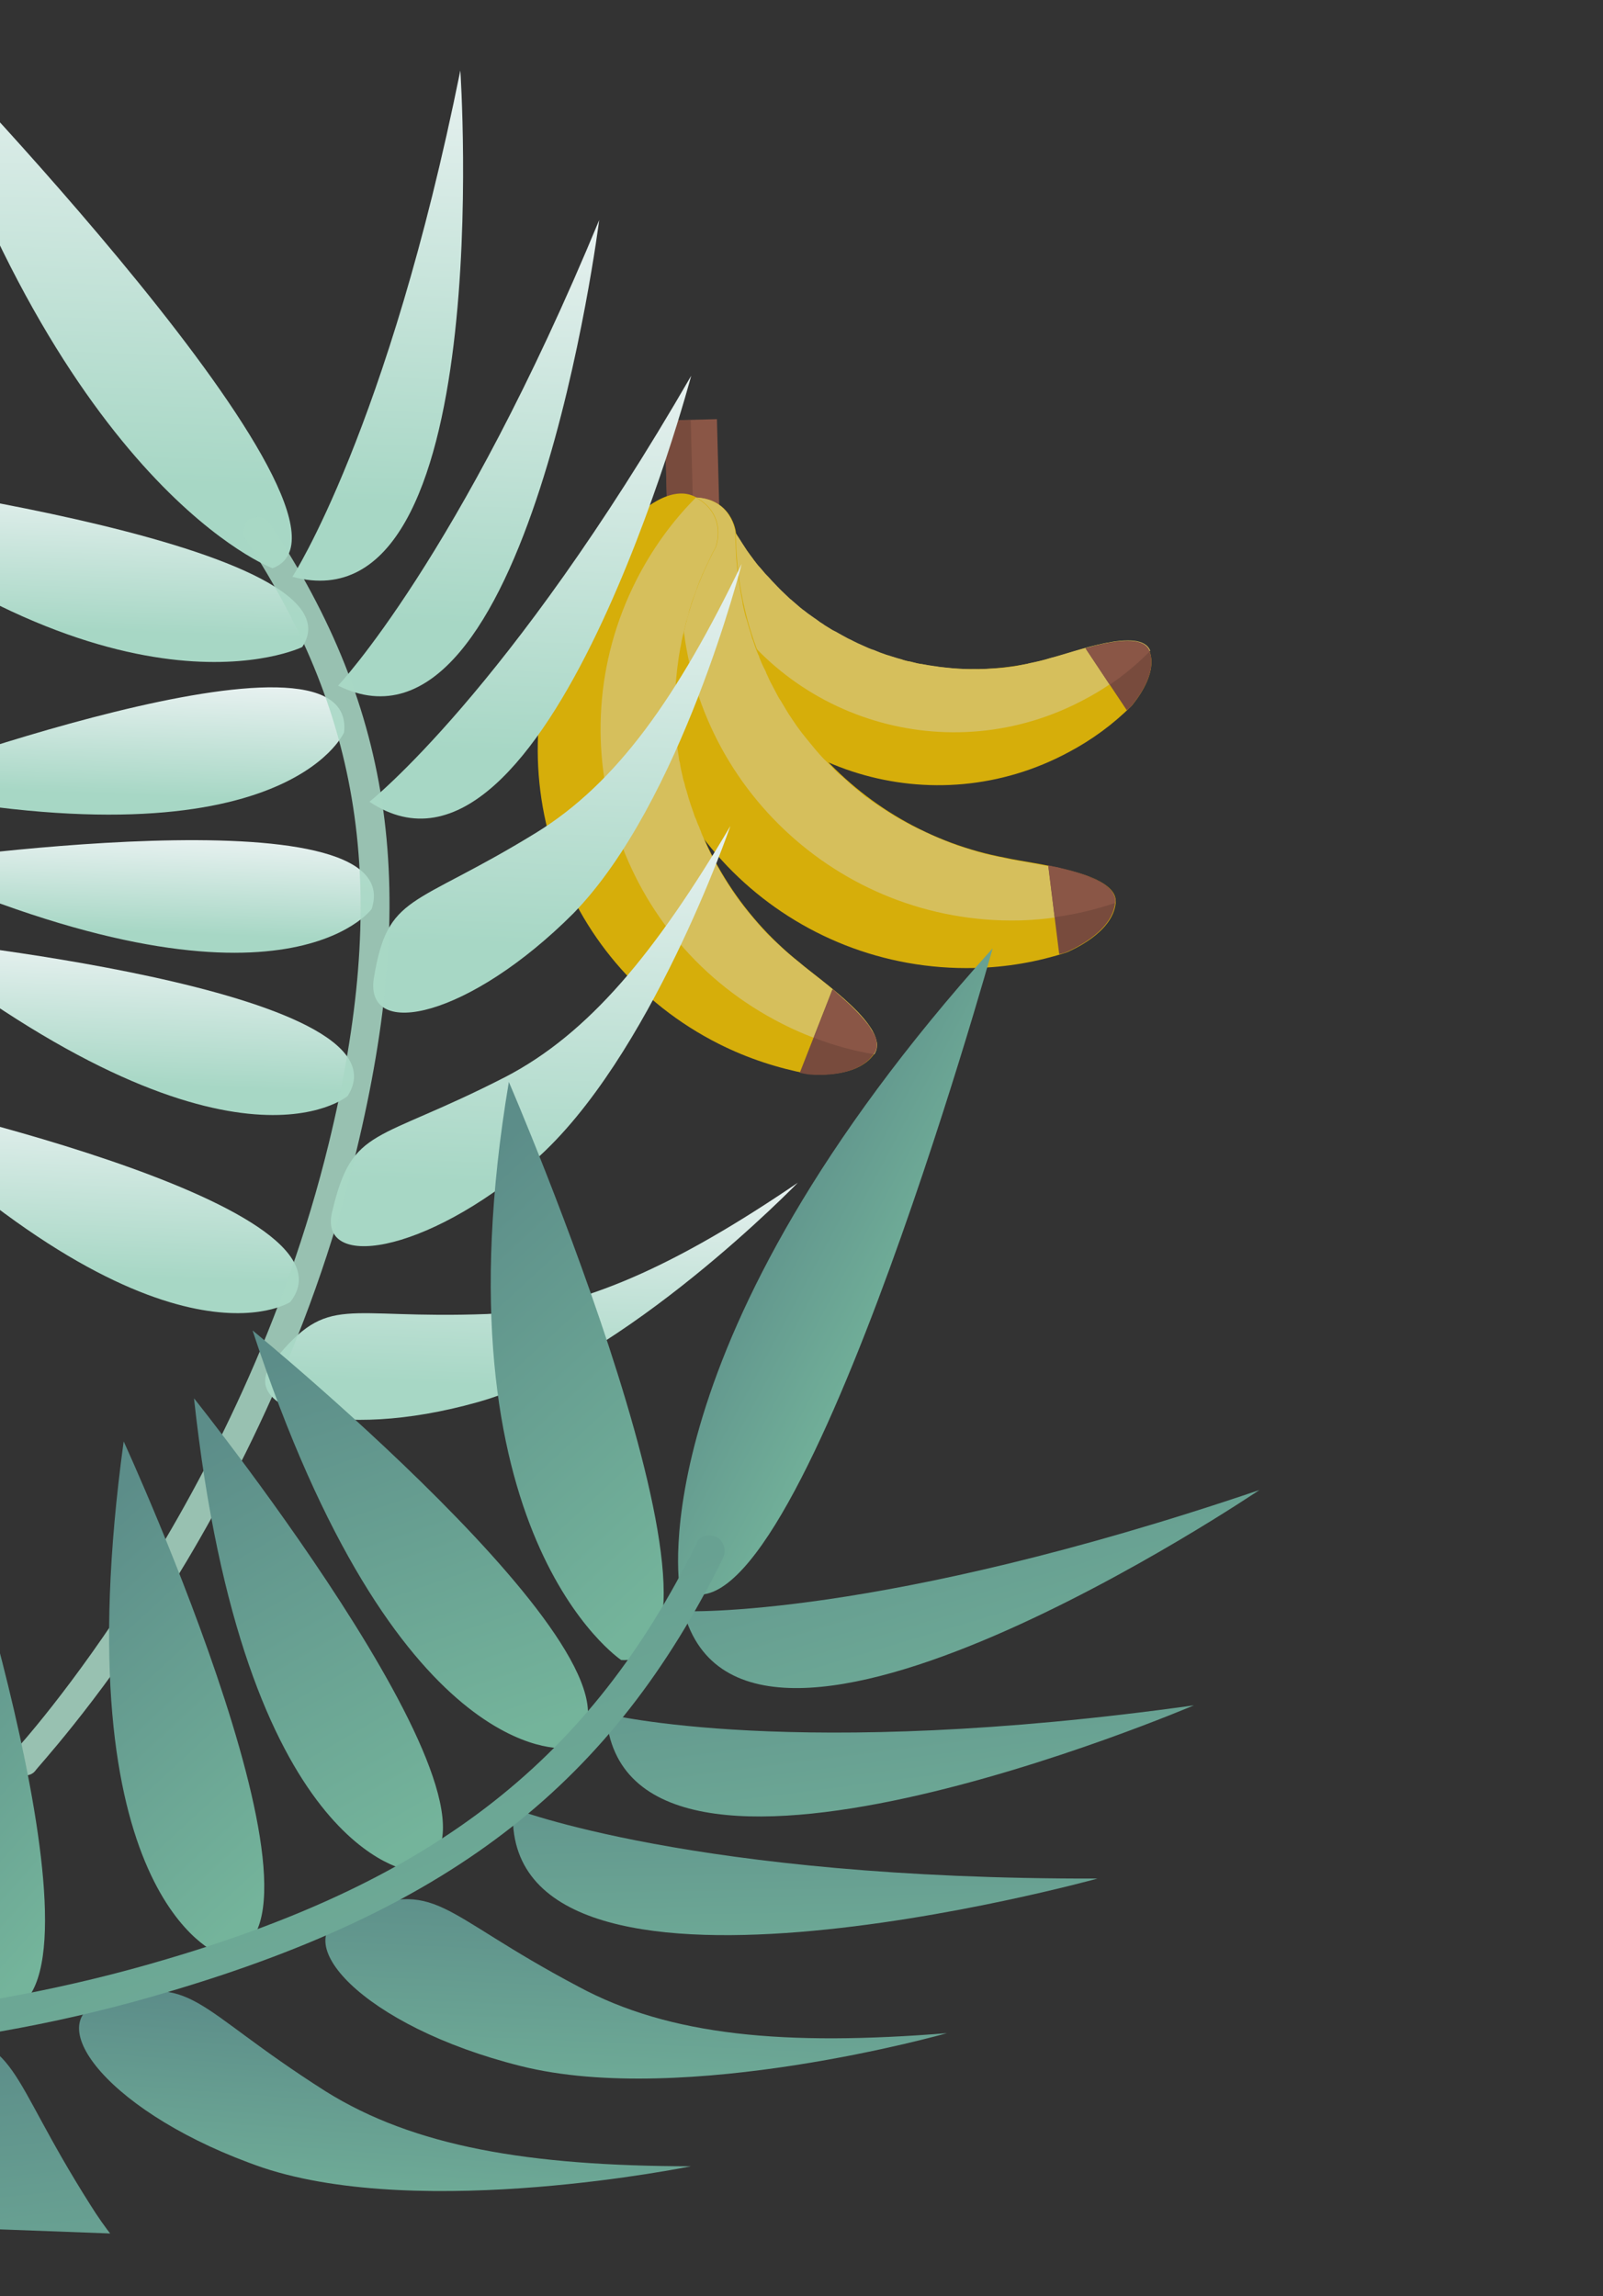 <svg width="125" height="179" viewBox="0 0 125 179" fill="none" xmlns="http://www.w3.org/2000/svg">
<rect x="0" y="0" width="125" height="179" fill="#333333" stroke="none"/>
<g clip-path="url(#clip0)">
<g opacity="0.8">
<path d="M54.194 49.845C53.218 47.993 52.505 46.038 52.114 44.09C51.878 42.838 51.612 40.189 53.258 39.427C55.43 38.388 56.657 40.248 56.657 40.248C56.759 40.442 56.861 40.635 56.949 40.801C61.825 49.919 72.325 54.096 81.879 51.32C83.63 50.892 88.911 48.85 89.636 50.763C90.333 52.621 88.368 54.857 88.246 55.027C86.81 56.455 85.159 57.678 83.308 58.654C72.822 64.286 59.784 60.317 54.194 49.845Z" fill="#FFCD00"/>
<path d="M55.448 45.724C54.37 43.679 53.64 41.557 53.259 39.427C55.431 38.389 56.658 40.249 56.658 40.249C56.76 40.442 56.862 40.636 56.949 40.801C57.11 41.105 57.27 41.409 57.458 41.699C57.516 41.809 57.587 41.878 57.645 41.988C57.775 42.167 57.892 42.388 58.021 42.567C58.079 42.678 58.165 42.773 58.238 42.912C58.368 43.091 58.483 43.242 58.612 43.421C58.698 43.517 58.771 43.655 58.857 43.751C58.972 43.902 59.102 44.081 59.244 44.218C59.33 44.314 59.431 44.437 59.517 44.533C59.632 44.684 59.789 44.849 59.931 44.986C60.017 45.081 60.103 45.177 60.189 45.273C60.346 45.438 60.504 45.602 60.661 45.766C60.732 45.835 60.818 45.931 60.889 45.999C61.118 46.232 61.374 46.45 61.603 46.682C61.659 46.723 61.716 46.764 61.788 46.832C61.987 47.01 62.172 47.159 62.371 47.337C62.485 47.418 62.571 47.514 62.67 47.568C62.84 47.69 62.983 47.827 63.138 47.921C63.252 48.002 63.365 48.084 63.479 48.165C63.635 48.26 63.763 48.369 63.933 48.491C64.046 48.572 64.188 48.639 64.316 48.748C64.472 48.843 64.627 48.937 64.783 49.032C64.897 49.113 65.038 49.18 65.179 49.247C65.335 49.341 65.476 49.408 65.632 49.503C65.773 49.569 65.886 49.651 66.027 49.718C66.183 49.812 66.352 49.864 66.508 49.959C66.649 50.026 66.748 50.08 66.889 50.147C67.171 50.28 67.439 50.386 67.721 50.52C67.862 50.587 68.031 50.639 68.158 50.678C68.299 50.745 68.468 50.797 68.609 50.864C68.778 50.916 68.919 50.983 69.088 51.036C69.214 51.075 69.383 51.127 69.51 51.166C69.679 51.219 69.847 51.271 70.016 51.323C70.143 51.362 70.297 51.387 70.438 51.454C70.607 51.506 70.776 51.559 70.958 51.569C71.084 51.608 71.239 51.632 71.365 51.672C71.534 51.724 71.73 51.762 71.912 51.772C72.039 51.811 72.178 51.808 72.305 51.847C72.501 51.885 72.683 51.895 72.88 51.933C72.992 51.944 73.104 51.956 73.188 51.982C73.903 52.064 74.617 52.147 75.33 52.16C75.442 52.171 75.54 52.155 75.652 52.167C75.861 52.162 76.071 52.158 76.252 52.168C76.365 52.179 76.49 52.149 76.602 52.16C76.811 52.156 77.021 52.151 77.188 52.134C77.328 52.131 77.425 52.115 77.565 52.112C77.774 52.107 77.969 52.075 78.179 52.071C78.304 52.04 78.416 52.052 78.541 52.021C78.736 51.989 78.945 51.984 79.168 51.938C79.266 51.922 79.363 51.906 79.488 51.875C79.711 51.828 79.906 51.796 80.128 51.749C80.183 51.72 80.226 51.733 80.281 51.704C80.823 51.595 81.394 51.471 81.935 51.292C83.686 50.863 88.967 48.822 89.692 50.734C88.243 52.205 86.523 53.499 84.589 54.519C74.076 60.165 61.038 56.197 55.448 45.724Z" fill="#FFE266"/>
<path d="M84.643 50.534C86.741 49.958 89.191 49.515 89.637 50.763C90.333 52.62 88.369 54.856 88.247 55.026C88.138 55.154 88.014 55.255 87.863 55.37L84.643 50.534Z" fill="#895140"/>
<path d="M89.651 50.79C88.707 51.747 87.678 52.607 86.534 53.386L84.657 50.562C84.783 50.531 84.908 50.501 85.005 50.485C85.033 50.47 85.061 50.455 85.103 50.468C85.2 50.452 85.283 50.409 85.38 50.393C85.408 50.378 85.45 50.391 85.478 50.377C85.728 50.315 85.978 50.254 86.201 50.207C86.229 50.193 86.271 50.206 86.299 50.191C86.396 50.175 86.466 50.174 86.563 50.158C86.591 50.143 86.633 50.156 86.688 50.127C86.786 50.111 86.883 50.095 86.981 50.079C87.008 50.064 87.008 50.064 87.051 50.078C87.148 50.061 87.288 50.058 87.385 50.042C87.413 50.028 87.455 50.041 87.483 50.026C87.552 50.025 87.65 50.009 87.72 50.007C87.762 50.02 87.79 50.006 87.832 50.019C87.902 50.017 87.972 50.016 88.041 50.014C88.069 50 88.111 50.013 88.111 50.013C88.223 50.024 88.293 50.023 88.405 50.035C88.433 50.02 88.447 50.048 88.475 50.033C88.545 50.032 88.587 50.045 88.671 50.071C88.714 50.084 88.714 50.084 88.756 50.097C88.798 50.11 88.882 50.136 88.925 50.149C88.967 50.162 88.967 50.162 89.009 50.175C89.093 50.201 89.15 50.242 89.207 50.283C89.207 50.283 89.222 50.31 89.249 50.296C89.306 50.337 89.348 50.35 89.377 50.405C89.392 50.433 89.392 50.433 89.434 50.446C89.448 50.473 89.505 50.514 89.534 50.569C89.549 50.597 89.549 50.597 89.564 50.624C89.578 50.652 89.607 50.707 89.651 50.79Z" fill="#A05F4B"/>
<path d="M51.846 32.784L55.905 32.678L56.154 42.202L52.094 42.308L51.846 32.784Z" fill="#A05F4B"/>
<path d="M51.834 32.796L53.864 32.743L54.112 42.268L52.083 42.321L51.834 32.796Z" fill="#895140"/>
<path d="M49.595 50.432C49.542 47.918 49.839 45.467 50.46 43.162C50.89 41.699 51.986 38.755 54.195 38.792C57.089 38.856 57.383 41.49 57.383 41.49C57.374 41.742 57.366 41.994 57.399 42.259C57.734 54.618 66.725 64.71 78.425 66.877C80.518 67.363 87.266 67.973 86.997 70.41C86.754 72.763 83.471 74.105 83.222 74.236C80.933 74.984 78.51 75.413 75.996 75.467C61.764 75.799 49.941 64.622 49.595 50.432Z" fill="#FFCD00"/>
<path d="M53.135 46.696C53.062 43.944 53.424 41.282 54.153 38.779C57.047 38.843 57.341 41.477 57.341 41.477C57.332 41.729 57.324 41.981 57.357 42.245C57.366 42.665 57.403 43.069 57.412 43.488C57.415 43.628 57.445 43.753 57.448 43.892C57.482 44.157 57.488 44.437 57.536 44.729C57.554 44.896 57.599 45.049 57.602 45.189C57.636 45.453 57.682 45.676 57.716 45.941C57.733 46.108 57.779 46.261 57.796 46.428C57.843 46.651 57.904 46.901 57.923 47.138C57.968 47.291 57.986 47.458 58.031 47.611C58.092 47.861 58.139 48.084 58.228 48.319C58.273 48.472 58.318 48.625 58.363 48.778C58.425 49.028 58.528 49.291 58.589 49.541C58.62 49.666 58.651 49.791 58.709 49.902C58.828 50.263 58.962 50.651 59.11 50.997C59.153 51.08 59.197 51.163 59.213 51.261C59.331 51.552 59.434 51.815 59.58 52.091C59.653 52.229 59.726 52.368 59.771 52.52C59.888 52.741 59.962 52.949 60.078 53.17C60.151 53.309 60.239 53.474 60.311 53.613C60.413 53.806 60.515 53.999 60.617 54.193C60.705 54.359 60.778 54.497 60.892 54.648C60.995 54.842 61.124 55.02 61.212 55.186C61.299 55.352 61.414 55.503 61.487 55.642C61.616 55.821 61.704 55.986 61.833 56.165C61.948 56.316 62.021 56.455 62.136 56.606C62.266 56.785 62.395 56.964 62.51 57.115C62.611 57.238 62.726 57.39 62.826 57.513C63.042 57.788 63.3 58.076 63.515 58.351C63.63 58.502 63.773 58.639 63.888 58.79C64.03 58.927 64.145 59.078 64.288 59.215C64.431 59.351 64.573 59.488 64.731 59.652C64.873 59.789 64.974 59.913 65.116 60.049C65.259 60.186 65.416 60.35 65.587 60.472C65.715 60.582 65.843 60.691 65.985 60.827C66.128 60.964 66.313 61.114 66.456 61.25C66.584 61.359 66.712 61.468 66.84 61.578C67.01 61.7 67.195 61.849 67.338 61.986C67.466 62.095 67.579 62.176 67.735 62.271C67.92 62.421 68.09 62.543 68.303 62.678C68.416 62.76 68.515 62.813 68.629 62.895C69.338 63.369 70.074 63.828 70.851 64.231C70.95 64.284 71.064 64.366 71.19 64.405C71.388 64.512 71.628 64.633 71.854 64.726C71.995 64.793 72.094 64.847 72.235 64.913C72.461 65.007 72.659 65.114 72.884 65.207C73.025 65.274 73.152 65.313 73.293 65.38C73.519 65.473 73.744 65.566 73.97 65.659C74.096 65.698 74.238 65.765 74.364 65.804C74.59 65.897 74.843 65.976 75.054 66.041C75.181 66.08 75.307 66.119 75.434 66.159C75.687 66.237 75.94 66.315 76.193 66.394C76.236 66.407 76.32 66.433 76.362 66.446C77.023 66.628 77.697 66.767 78.37 66.906C80.463 67.392 87.183 68.017 86.942 70.44C84.597 71.216 82.092 71.689 79.48 71.759C65.304 72.063 53.508 60.871 53.135 46.696Z" fill="#FFE266"/>
<path d="M81.736 67.463C84.304 67.981 87.13 68.787 86.955 70.397C86.712 72.75 83.428 74.092 83.18 74.223C82.999 74.283 82.791 74.357 82.596 74.389L81.736 67.463Z" fill="#895140"/>
<path d="M86.955 70.397C85.456 70.905 83.858 71.288 82.241 71.504L81.75 67.491C81.904 67.515 82.031 67.554 82.185 67.579C82.227 67.592 82.27 67.605 82.297 67.591C82.409 67.602 82.536 67.641 82.62 67.668C82.662 67.681 82.705 67.694 82.747 67.707C83.028 67.771 83.323 67.862 83.604 67.926C83.646 67.939 83.688 67.952 83.731 67.965C83.815 67.991 83.942 68.031 84.026 68.057C84.068 68.07 84.11 68.083 84.153 68.096C84.279 68.135 84.364 68.161 84.49 68.201C84.532 68.213 84.532 68.213 84.575 68.227C84.701 68.266 84.828 68.305 84.941 68.386C84.984 68.4 85.026 68.413 85.04 68.44C85.125 68.466 85.224 68.52 85.308 68.546C85.35 68.559 85.392 68.572 85.435 68.585C85.519 68.612 85.59 68.68 85.675 68.706C85.717 68.719 85.731 68.747 85.774 68.76C85.873 68.814 85.972 68.867 86.071 68.921C86.085 68.949 86.127 68.962 86.142 68.99C86.199 69.03 86.255 69.071 86.327 69.139C86.341 69.167 86.384 69.18 86.398 69.208C86.455 69.248 86.512 69.289 86.541 69.344C86.555 69.372 86.598 69.385 86.612 69.413C86.683 69.481 86.727 69.564 86.756 69.619C86.771 69.647 86.771 69.647 86.785 69.674C86.815 69.73 86.844 69.785 86.873 69.84C86.887 69.868 86.902 69.895 86.916 69.923C86.946 69.978 86.947 70.048 86.962 70.076C86.976 70.103 86.963 70.146 86.978 70.173C86.965 70.216 86.981 70.313 86.955 70.397Z" fill="#A05F4B"/>
<path d="M44.712 46.862C45.852 44.602 47.276 42.615 48.929 40.861C49.982 39.776 52.383 37.699 54.293 38.776C56.81 40.203 55.815 42.67 55.815 42.67C55.695 42.91 55.559 43.122 55.466 43.348C49.876 54.381 53.008 67.561 62.292 74.991C63.915 76.396 69.543 80.174 68.161 82.174C66.819 84.117 63.276 83.76 63.01 83.724C60.653 83.271 58.317 82.524 56.057 81.385C43.372 75.005 38.29 59.533 44.712 46.862Z" fill="#FFCD00"/>
<path d="M49.597 45.276C50.843 42.818 52.418 40.646 54.265 38.79C56.782 40.217 55.787 42.684 55.787 42.684C55.667 42.924 55.532 43.137 55.438 43.362C55.251 43.743 55.091 44.11 54.904 44.492C54.864 44.618 54.783 44.732 54.744 44.858C54.638 45.126 54.517 45.366 54.439 45.619C54.372 45.761 54.32 45.929 54.281 46.056C54.188 46.281 54.109 46.535 54.016 46.76C53.964 46.929 53.897 47.07 53.872 47.224C53.779 47.45 53.728 47.689 53.678 47.927C53.626 48.096 53.601 48.25 53.534 48.391C53.483 48.63 53.405 48.883 53.354 49.122C53.329 49.276 53.277 49.445 53.238 49.572C53.174 49.852 53.123 50.091 53.087 50.357C53.048 50.484 53.036 50.596 53.011 50.75C52.936 51.143 52.888 51.521 52.84 51.9C52.814 51.984 52.83 52.081 52.804 52.166C52.783 52.46 52.733 52.768 52.712 53.062C52.687 53.217 52.705 53.384 52.68 53.538C52.657 53.762 52.648 54.014 52.667 54.251C52.657 54.433 52.675 54.6 52.65 54.754C52.655 54.964 52.631 55.188 52.651 55.425C52.64 55.607 52.658 55.774 52.648 55.956C52.652 56.166 52.657 56.375 52.661 56.585C52.679 56.752 52.683 56.961 52.701 57.129C52.705 57.338 52.737 57.533 52.757 57.77C52.774 57.938 52.806 58.133 52.824 58.3C52.856 58.495 52.875 58.732 52.922 58.955C52.939 59.122 52.957 59.289 53.017 59.469C53.066 59.832 53.144 60.179 53.235 60.555C53.267 60.75 53.327 60.93 53.387 61.111C53.419 61.305 53.479 61.486 53.539 61.666C53.598 61.846 53.645 62.069 53.705 62.249C53.765 62.43 53.81 62.583 53.87 62.763C53.944 62.971 54.004 63.151 54.078 63.359C54.123 63.512 54.183 63.693 54.27 63.858C54.345 64.066 54.419 64.274 54.506 64.44C54.551 64.593 54.639 64.759 54.684 64.911C54.758 65.12 54.86 65.313 54.935 65.521C55.008 65.659 55.053 65.812 55.126 65.95C55.227 66.144 55.316 66.379 55.418 66.573C55.477 66.683 55.535 66.794 55.593 66.904C56.001 67.678 56.422 68.409 56.913 69.14C56.971 69.25 57.057 69.346 57.115 69.457C57.259 69.663 57.389 69.842 57.533 70.049C57.619 70.145 57.691 70.283 57.777 70.379C57.922 70.585 58.079 70.75 58.223 70.956C58.323 71.08 58.409 71.176 58.51 71.299C58.682 71.491 58.811 71.67 58.983 71.862C59.069 71.958 59.169 72.082 59.255 72.178C59.427 72.37 59.584 72.534 59.756 72.726C59.842 72.822 59.928 72.918 60.041 72.999C60.213 73.191 60.413 73.369 60.612 73.546C60.669 73.587 60.698 73.642 60.755 73.683C61.254 74.161 61.766 74.597 62.306 75.019C63.929 76.423 69.543 80.174 68.175 82.201C65.721 81.765 63.3 80.992 60.984 79.812C48.27 73.377 43.202 57.933 49.597 45.276Z" fill="#FFE266"/>
<path d="M64.909 77.143C66.915 78.805 69.027 80.87 68.106 82.203C66.764 84.146 63.221 83.789 62.955 83.752C62.758 83.715 62.562 83.677 62.365 83.639L64.909 77.143Z" fill="#895140"/>
<path d="M68.133 82.188C66.549 81.929 64.974 81.487 63.467 80.905L64.937 77.129C65.05 77.21 65.178 77.319 65.264 77.415C65.279 77.442 65.321 77.456 65.35 77.511C65.422 77.579 65.535 77.661 65.606 77.729C65.621 77.757 65.663 77.77 65.692 77.825C65.906 78.03 66.148 78.22 66.362 78.425C66.376 78.453 66.433 78.494 66.448 78.521C66.519 78.59 66.591 78.658 66.676 78.754C66.691 78.782 66.748 78.822 66.762 78.85C66.848 78.946 66.919 79.014 67.005 79.11C67.02 79.138 67.035 79.166 67.062 79.151C67.148 79.247 67.234 79.343 67.32 79.439C67.335 79.467 67.349 79.494 67.406 79.535C67.477 79.603 67.521 79.686 67.592 79.754C67.607 79.782 67.636 79.837 67.678 79.85C67.722 79.933 67.793 80.002 67.837 80.085C67.851 80.112 67.866 80.14 67.88 80.168C67.939 80.278 67.982 80.361 68.068 80.457C68.083 80.485 68.097 80.512 68.112 80.54C68.156 80.623 68.185 80.678 68.214 80.733C68.228 80.761 68.243 80.789 68.258 80.816C68.287 80.871 68.288 80.941 68.317 80.997C68.332 81.024 68.347 81.052 68.334 81.094C68.35 81.192 68.366 81.289 68.367 81.359C68.382 81.386 68.354 81.401 68.369 81.429C68.37 81.499 68.372 81.568 68.373 81.638C68.36 81.68 68.375 81.708 68.347 81.723C68.334 81.765 68.335 81.835 68.295 81.891C68.282 81.934 68.282 81.934 68.269 81.976C68.228 82.033 68.174 82.132 68.133 82.188Z" fill="#A05F4B"/>
</g>
<path d="M-7.552 73.14C17.977 93.223 27.106 85.45 27.106 85.45C32.505 77.053 -7.552 73.14 -7.552 73.14Z" fill="url(#paint0_linear)"/>
<path d="M28.981 70.868C32.118 61.418 -7.698 67.322 -7.698 67.322C21.961 80.535 28.981 70.868 28.981 70.868Z" fill="url(#paint1_linear)"/>
<path d="M-10.425 85.263C12.703 108.041 22.633 101.509 22.633 101.509C28.86 93.628 -10.425 85.263 -10.425 85.263Z" fill="url(#paint2_linear)"/>
<path d="M26.83 57.104C27.925 47.216 -9.775 61.311 -9.775 61.311C22.062 68.067 26.83 57.104 26.83 57.104Z" fill="url(#paint3_linear)"/>
<path d="M-15.762 36.749C9.135 57.535 23.566 50.444 23.566 50.444C29.081 42.173 -15.762 36.749 -15.762 36.749Z" fill="url(#paint4_linear)"/>
<path d="M35.896 5.494C30.252 33.498 22.802 44.966 22.802 44.966C38.865 49.318 35.896 5.494 35.896 5.494Z" fill="url(#paint5_linear)"/>
<path d="M46.723 17.159C35.812 43.513 26.36 53.454 26.36 53.454C41.223 60.788 46.723 17.159 46.723 17.159Z" fill="url(#paint6_linear)"/>
<path d="M53.9 29.293C39.662 53.95 28.808 62.506 28.808 62.506C42.632 71.739 53.9 29.293 53.9 29.293Z" fill="url(#paint7_linear)"/>
<path d="M44.71 71.211C53.145 62.564 57.833 43.97 57.833 43.97C52.847 54.319 48.116 61.045 41.796 64.927C32.13 70.864 30.24 69.582 29.141 76.322C28.477 81.141 36.66 79.266 44.71 71.211Z" fill="url(#paint8_linear)"/>
<path d="M41.692 90.473C50.705 82.575 56.952 64.402 56.952 64.402C51.136 74.236 45.935 80.581 39.391 83.97C29.269 89.163 27.504 87.765 25.927 94.366C24.663 99.042 33.06 97.901 41.692 90.473Z" fill="url(#paint9_linear)"/>
<path d="M37.237 109.318C48.738 106.114 62.213 92.206 62.213 92.206C52.771 98.635 45.255 102.109 37.977 102.443C26.7 102.871 25.688 100.775 21.374 106.063C18.207 109.82 26.223 112.419 37.237 109.318Z" fill="url(#paint10_linear)"/>
<path d="M-6.615 2.458C4.888 38.245 21.252 44.303 21.252 44.303C30.586 40.776 -6.615 2.458 -6.615 2.458Z" fill="url(#paint11_linear)"/>
<g opacity="0.86">
<path d="M1.106 136.55C0.726 137.02 0.699 137.745 1.169 138.126C1.639 138.507 2.365 138.534 2.745 138.064C2.875 137.826 7.288 133.147 12.686 124.751C17.574 117.062 24.209 104.716 27.795 89.713C32.663 69.551 30.767 55.434 21.02 40.783C20.675 40.286 19.954 40.138 19.457 40.482C19.21 40.594 19.08 40.832 19.071 41.074C18.937 41.432 18.923 41.794 19.156 42.045C28.438 56.195 30.352 69.829 25.636 89.148C18.779 117.228 1.357 136.317 1.106 136.55Z" fill="#A8D8C5"/>
</g>
<path d="M9.644 112.376C4.784 147.872 17.079 152.341 17.079 152.341C28.146 152.623 9.644 112.376 9.644 112.376Z" fill="url(#paint12_linear)"/>
<path d="M32.033 145.85C42.86 143.65 15.128 109.016 15.128 109.016C18.995 144.573 32.033 145.85 32.033 145.85Z" fill="url(#paint13_linear)"/>
<path d="M-3.636 116.346C-12.568 151.079 -0.668 156.819 -0.668 156.819C10.233 158.444 -3.636 116.346 -3.636 116.346Z" fill="url(#paint14_linear)"/>
<path d="M44.018 136.279C54.035 131.798 19.694 103.722 19.694 103.722C30.881 137.759 44.018 136.279 44.018 136.279Z" fill="url(#paint15_linear)"/>
<path d="M48.439 129.418C59.397 130.047 39.679 84.35 39.679 84.35C33.744 119.638 48.439 129.418 48.439 129.418Z" fill="url(#paint16_linear)"/>
<path d="M98.204 116.166C68.433 126.275 53.302 125.612 53.302 125.612C58.047 143.316 98.204 116.166 98.204 116.166Z" fill="url(#paint17_linear)"/>
<path d="M93.095 132.952C61.949 137.308 47.257 133.613 47.257 133.613C48.494 151.998 93.095 132.952 93.095 132.952Z" fill="url(#paint18_linear)"/>
<path d="M85.588 146.455C54.129 146.531 40.014 140.988 40.014 140.988C38.84 159.381 85.588 146.455 85.588 146.455Z" fill="url(#paint19_linear)"/>
<path d="M40.595 161.069C53.403 164.303 73.843 158.51 73.843 158.51C61.232 159.52 52.223 158.738 45.067 154.859C33.969 148.989 34.264 146.419 27.198 149.159C22.031 151.096 28.25 157.979 40.595 161.069Z" fill="url(#paint20_linear)"/>
<path d="M53.875 168.887C41.206 168.865 32.298 167.354 25.401 163.049C14.822 156.327 15.232 153.793 8.08 155.998C2.905 157.553 8.598 164.906 20.503 168.999C33.023 173.158 53.875 168.887 53.875 168.887Z" fill="url(#paint21_linear)"/>
<path d="M30.238 189.401C18.844 184.073 11.356 178.822 7.049 171.902C0.337 161.316 1.751 159.222 -5.62 158.063C-10.955 157.287 -8.943 166.28 0.107 175.06C9.511 184.331 30.238 189.401 30.238 189.401Z" fill="url(#paint22_linear)"/>
<path d="M77.405 73.935C49.681 104.709 52.998 123.742 52.998 123.742C61.628 130.617 77.405 73.935 77.405 73.935Z" fill="url(#paint23_linear)"/>
<path d="M-28.234 160.263C-18.2 160.604 -2.71 160.112 13.537 155.165C35.34 148.656 47.744 138.962 56.36 121.495C56.692 120.838 56.41 120.117 55.868 119.821C55.638 119.749 55.407 119.677 55.139 119.72C54.757 119.728 54.418 120.002 54.31 120.349C46.061 137.043 34.112 146.499 13.03 152.726C-17.716 161.896 -45.619 155.855 -45.85 155.783C-46.543 155.567 -47.186 156 -47.286 156.73C-47.502 157.423 -47.069 158.065 -46.34 158.166C-46.145 158.353 -39.113 159.786 -28.234 160.263Z" fill="url(#paint24_linear)"/>
</g>
<defs>
<linearGradient id="paint0_linear" x1="9.805" y1="84.537" x2="10.204" y2="73.801" gradientUnits="userSpaceOnUse">
<stop stop-color="#A7D7C5"/>
<stop offset="1" stop-color="#E7F1F0"/>
</linearGradient>
<linearGradient id="paint1_linear" x1="10.579" y1="72.657" x2="10.854" y2="65.292" gradientUnits="userSpaceOnUse">
<stop stop-color="#A7D7C5"/>
<stop offset="1" stop-color="#E7F1F0"/>
</linearGradient>
<linearGradient id="paint2_linear" x1="6.182" y1="99.434" x2="6.686" y2="85.9" gradientUnits="userSpaceOnUse">
<stop stop-color="#A7D7C5"/>
<stop offset="1" stop-color="#E7F1F0"/>
</linearGradient>
<linearGradient id="paint3_linear" x1="8.432" y1="61.925" x2="8.76" y2="53.11" gradientUnits="userSpaceOnUse">
<stop stop-color="#A7D7C5"/>
<stop offset="1" stop-color="#E7F1F0"/>
</linearGradient>
<linearGradient id="paint4_linear" x1="3.909" y1="49.028" x2="4.339" y2="37.498" gradientUnits="userSpaceOnUse">
<stop stop-color="#A7D7C5"/>
<stop offset="1" stop-color="#E7F1F0"/>
</linearGradient>
<linearGradient id="paint5_linear" x1="29.13" y1="39.187" x2="30.393" y2="5.289" gradientUnits="userSpaceOnUse">
<stop stop-color="#A7D7C5"/>
<stop offset="1" stop-color="#E7F1F0"/>
</linearGradient>
<linearGradient id="paint6_linear" x1="36.044" y1="48.66" x2="37.23" y2="16.805" gradientUnits="userSpaceOnUse">
<stop stop-color="#A7D7C5"/>
<stop offset="1" stop-color="#E7F1F0"/>
</linearGradient>
<linearGradient id="paint7_linear" x1="40.88" y1="58.639" x2="41.989" y2="28.849" gradientUnits="userSpaceOnUse">
<stop stop-color="#A7D7C5"/>
<stop offset="1" stop-color="#E7F1F0"/>
</linearGradient>
<linearGradient id="paint8_linear" x1="42.969" y1="73.792" x2="44.098" y2="43.459" gradientUnits="userSpaceOnUse">
<stop stop-color="#A7D7C5"/>
<stop offset="1" stop-color="#E7F1F0"/>
</linearGradient>
<linearGradient id="paint9_linear" x1="40.907" y1="92.372" x2="41.97" y2="63.844" gradientUnits="userSpaceOnUse">
<stop stop-color="#A7D7C5"/>
<stop offset="1" stop-color="#E7F1F0"/>
</linearGradient>
<linearGradient id="paint10_linear" x1="41.139" y1="108.124" x2="41.76" y2="91.444" gradientUnits="userSpaceOnUse">
<stop stop-color="#A7D7C5"/>
<stop offset="1" stop-color="#E7F1F0"/>
</linearGradient>
<linearGradient id="paint11_linear" x1="7.503" y1="37.452" x2="8.785" y2="3.032" gradientUnits="userSpaceOnUse">
<stop stop-color="#A7D7C5"/>
<stop offset="1" stop-color="#E7F1F0"/>
</linearGradient>
<linearGradient id="paint12_linear" x1="19.015" y1="149.415" x2="-1.922" y2="126.731" gradientUnits="userSpaceOnUse">
<stop stop-color="#74B49B"/>
<stop offset="1" stop-color="#5C8D89"/>
</linearGradient>
<linearGradient id="paint13_linear" x1="32.695" y1="143.147" x2="15.129" y2="112.577" gradientUnits="userSpaceOnUse">
<stop stop-color="#74B49B"/>
<stop offset="1" stop-color="#5C8D89"/>
</linearGradient>
<linearGradient id="paint14_linear" x1="1.899" y1="153.912" x2="-18.094" y2="136.114" gradientUnits="userSpaceOnUse">
<stop stop-color="#74B49B"/>
<stop offset="1" stop-color="#5C8D89"/>
</linearGradient>
<linearGradient id="paint15_linear" x1="43.59" y1="134.166" x2="32.712" y2="102.378" gradientUnits="userSpaceOnUse">
<stop stop-color="#74B49B"/>
<stop offset="1" stop-color="#5C8D89"/>
</linearGradient>
<linearGradient id="paint16_linear" x1="50.189" y1="125.995" x2="26.652" y2="100.525" gradientUnits="userSpaceOnUse">
<stop stop-color="#74B49B"/>
<stop offset="1" stop-color="#5C8D89"/>
</linearGradient>
<linearGradient id="paint17_linear" x1="88.77" y1="138.007" x2="78.176" y2="102.253" gradientUnits="userSpaceOnUse">
<stop stop-color="#74B49B"/>
<stop offset="1" stop-color="#5C8D89"/>
</linearGradient>
<linearGradient id="paint18_linear" x1="85.258" y1="148.936" x2="81.407" y2="118.837" gradientUnits="userSpaceOnUse">
<stop stop-color="#74B49B"/>
<stop offset="1" stop-color="#5C8D89"/>
</linearGradient>
<linearGradient id="paint19_linear" x1="78.955" y1="158.248" x2="78.508" y2="134.429" gradientUnits="userSpaceOnUse">
<stop stop-color="#74B49B"/>
<stop offset="1" stop-color="#5C8D89"/>
</linearGradient>
<linearGradient id="paint20_linear" x1="67.598" y1="168.35" x2="68.527" y2="147.723" gradientUnits="userSpaceOnUse">
<stop stop-color="#74B49B"/>
<stop offset="1" stop-color="#5C8D89"/>
</linearGradient>
<linearGradient id="paint21_linear" x1="48.274" y1="176.591" x2="49.666" y2="158.31" gradientUnits="userSpaceOnUse">
<stop stop-color="#74B49B"/>
<stop offset="1" stop-color="#5C8D89"/>
</linearGradient>
<linearGradient id="paint22_linear" x1="28.017" y1="186.913" x2="24.552" y2="156.251" gradientUnits="userSpaceOnUse">
<stop stop-color="#74B49B"/>
<stop offset="1" stop-color="#5C8D89"/>
</linearGradient>
<linearGradient id="paint23_linear" x1="62.032" y1="121.362" x2="46.325" y2="112.946" gradientUnits="userSpaceOnUse">
<stop stop-color="#74B49B"/>
<stop offset="1" stop-color="#5C8D89"/>
</linearGradient>
<linearGradient id="paint24_linear" x1="33.437" y1="176.481" x2="1.44" y2="91.34" gradientUnits="userSpaceOnUse">
<stop stop-color="#74B49B"/>
<stop offset="1" stop-color="#5C8D89"/>
</linearGradient>
<clipPath id="clip0">
<rect width="197.36" height="170.981" fill="white" transform="translate(118.224 178.207) rotate(-177.868)"/>
</clipPath>
</defs>
</svg>
